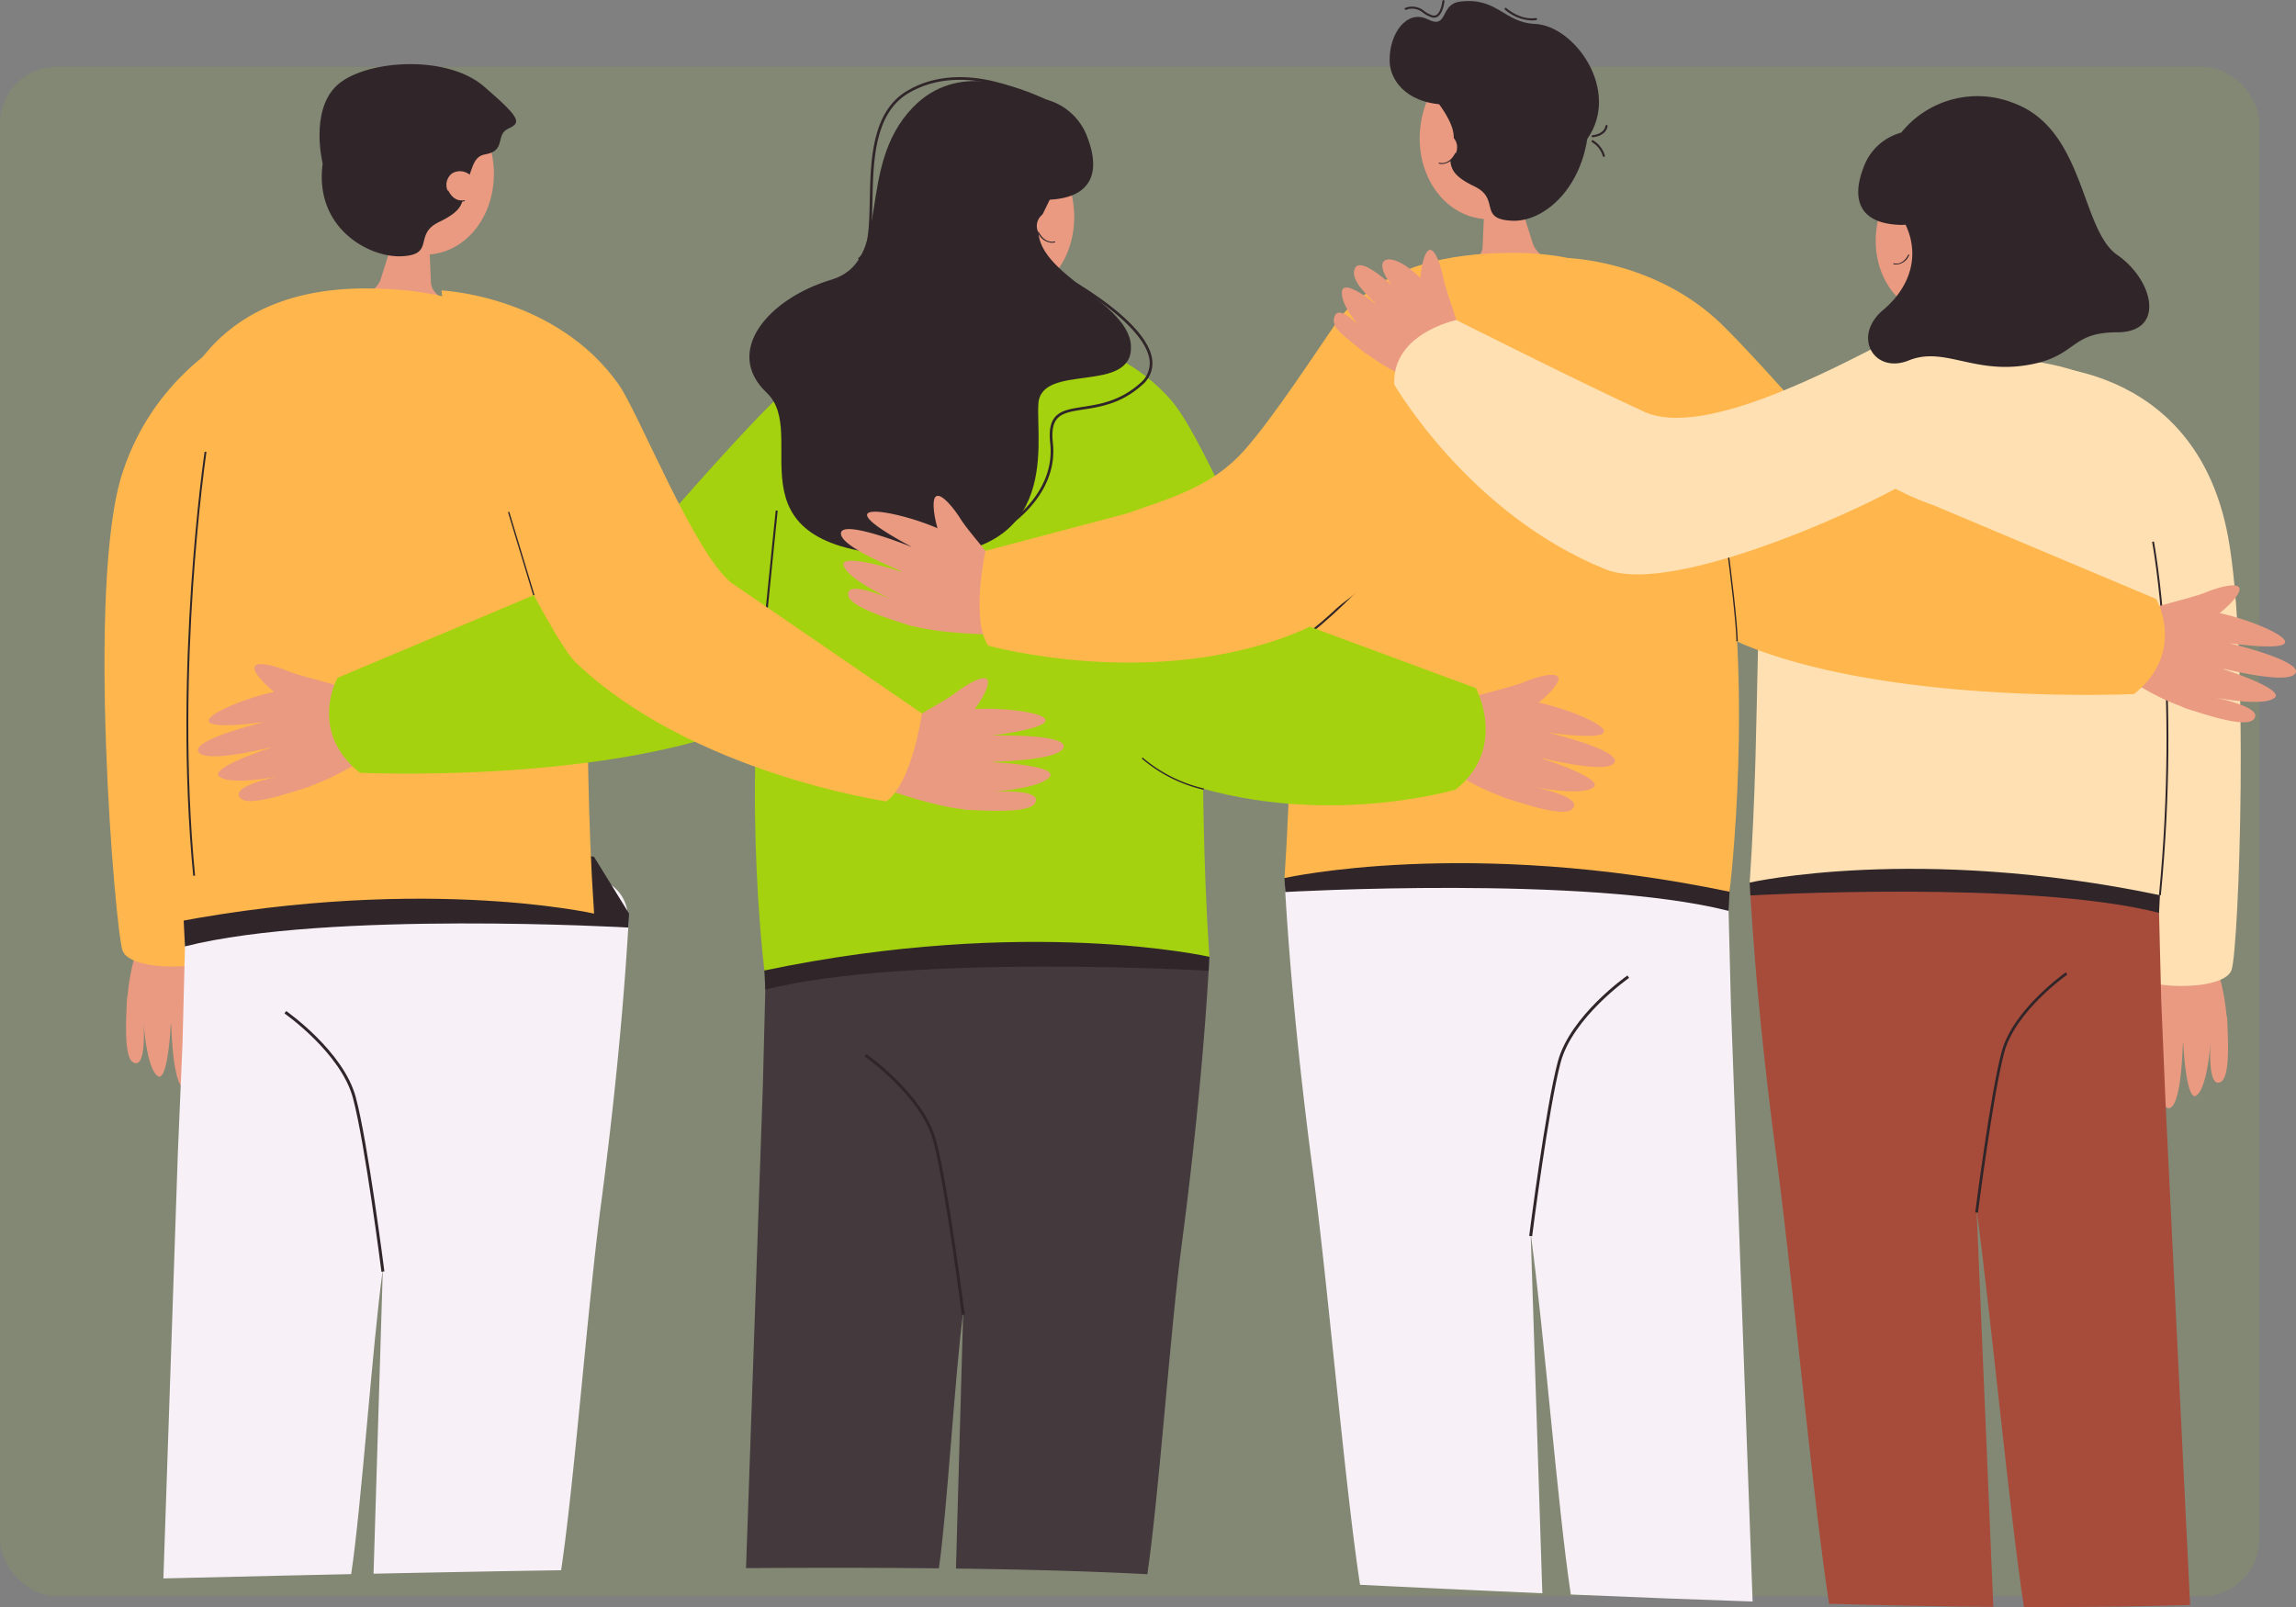 <svg xmlns="http://www.w3.org/2000/svg" xmlns:xlink="http://www.w3.org/1999/xlink" width="406.505" height="284.563" viewBox="0 0 406.505 284.563">
  <rect x="0" y="0" width="406.505" height="284.563" fill="#808080" stroke="none"/>
  <defs>
    <clipPath id="clip-path">
      <rect id="Rectángulo_46804" data-name="Rectángulo 46804" width="388.005" height="284.562" transform="translate(0 0)" fill="none"/>
    </clipPath>
  </defs>
  <g id="Grupo_81235" data-name="Grupo 81235" transform="translate(-781.5 -7460.004)">
    <g id="Image_Place_Holder" data-name="Image Place Holder" transform="translate(781.5 7471.838)" opacity="0.1">
      <rect id="Image_Place_Holder-2" data-name="Image Place Holder" width="400" height="270.769" rx="10" fill="#a5d20e"/>
    </g>
    <g id="Grupo_81084" data-name="Grupo 81084" transform="translate(800 7460.005)">
      <g id="Grupo_81083" data-name="Grupo 81083" transform="translate(0 -0.001)" clip-path="url(#clip-path)">
        <path id="Trazado_115079" data-name="Trazado 115079" d="M21.243,893.615c2.53,1.492,1.833-7.392,1.833-7.392s.479,8.264,2.484,9.8c1.6,1.227,2.245-6.547,2.353-9.222l.073.005c.12,2.622.429,10.789,2.326,11.464,2.15.765,2.016-9.93,1.96-11.524l.027,0c2.354,17.224,4.724,4.513,4.314-2.951,1.274.981,4.162,2.7,4.851,2,.793-.81-1.339-3.98-2.034-4.875-1.6-2.064-3.941-6.8-5.584-8.837-.712-.881-11.773,1.052-11.773,1.052a38.437,38.437,0,0,0-1.793,8.639,4.252,4.252,0,0,0-.139.989c-.012.439-.039,1.025-.066,1.69v.006h0c-.128,3.19-.259,8.317,1.168,9.159" transform="translate(-16.185 -705.514)" fill="#ea9a81"/>
        <path id="Trazado_115080" data-name="Trazado 115080" d="M41.752,272.787S12.126,277.176,3.19,304.441c-6.465,19.726-1.318,80.75,0,84.605s16.04,3.725,19.39,0S41.752,272.787,41.752,272.787" transform="translate(0 -220.743)" fill="#ffb74d"/>
        <path id="Trazado_115081" data-name="Trazado 115081" d="M294.8,821.15c-.758,12.641-2.193,29.048-4.846,49.112-2.257,17.075-4.732,49.3-7.046,64.687l-2.722.043c-10.081.162-20.29.358-30.485.57l1.633-53.643v0l.01-.224v0l1.75-41.267.5-19.835a.009.009,0,0,0,0,0c.1-.045,1.683-.8,4.183-1.838v0c1.9-.791,4.317-1.752,7.013-2.706,9.142-3.232,21.432-6.357,27.029-2.4h0a6.906,6.906,0,0,1,2.815,4.565v0q.043.208.071.422a12.5,12.5,0,0,1,.086,2.522" transform="translate(-202.064 -656.907)" fill="#f7f0f7"/>
        <path id="Trazado_115082" data-name="Trazado 115082" d="M100.491,717.342q-.107,4.384-.367,10.012c-.043.853-.086,1.728-.134,2.624v0c-.031.574-.064,1.156-.1,1.747-.732,12.86-2.174,29.842-4.949,50.823q-.687,5.188-1.4,10.372v0c-.007.05-.014.1-.019.148v0c-1.835,13.389-3.754,41.681-5.578,53.805q-3.418.072-6.827.15-2.539.053-5.063.112c-7.182.16-14.319.329-21.358.5L57.252,772.4v0l.834-19.689.429-16.984.014-.52.064-2.6.01-.324.067-2.708v0l.014-.565.026-1.018.412-16.3.76-.176,8.507-1.976s0,0,0,0l15.728-3.649h0l5.041-1.17,11.3-2.622s.055,1.011.1,3.02c.048,2.52.074,6.606-.067,12.231" transform="translate(-44.267 -568.143)" fill="#f7f0f7"/>
        <path id="Trazado_115083" data-name="Trazado 115083" d="M184.2,984.512c-.029-.226-2.893-22.708-5.046-30.76-2.134-7.977-12.021-14.909-12.121-14.978l.3-.427c.1.07,10.145,7.112,12.327,15.271,2.162,8.086,5.031,30.6,5.059,30.829Z" transform="translate(-135.167 -759.324)" fill="#30262a"/>
        <path id="Trazado_115084" data-name="Trazado 115084" d="M228.749,154.691l2.615-8.221.761-2.393,4.474-14.072.589,14,.352,8.4.112,2.66c.076,1.805,1.205,2.185,2.58,3.754.557.635,4.121,4.49.076,6.231-5.038,2.169-14.457-1.115-18.038-5.417.028-.006,5.636-2.283,6.481-4.94" transform="translate(-179.863 -105.202)" fill="#ea9a81"/>
        <path id="Trazado_115085" data-name="Trazado 115085" d="M251.873,92.113c-1.113-8.257-7.712-14.222-14.74-13.323s-11.824,8.322-10.711,16.579,7.712,14.222,14.741,13.323,11.824-8.322,10.711-16.579" transform="translate(-183.094 -63.685)" fill="#ea9a81"/>
        <path id="Trazado_115086" data-name="Trazado 115086" d="M232.984,89.439s-7.84,7.355-6.806,11.494.772,5.76-3.807,7.968-.536,5.793-6.638,6.052-16.53-5.641-13.577-18.319a48.129,48.129,0,0,1,3.8-10.654Z" transform="translate(-163.17 -69.575)" fill="#30262a"/>
        <path id="Trazado_115087" data-name="Trazado 115087" d="M151.579,796.315s-53.23-3.051-78.491,3.338l-.376-7.556,35.42-11,28.6.737,8.785,1.966,6.2,10.045Z" transform="translate(-58.84 -632.073)" fill="#30262a"/>
        <path id="Trazado_115088" data-name="Trazado 115088" d="M39.14,288.834S43.826,267.7,72.486,267.7c49.944,0,35.935,42.744,40.556,110.7,0,0-32.2-7.322-78.794,2.423,0,0-4.536-36.8,1.325-67.911,1.548-8.215,1.267-16.929,3.568-24.071" transform="translate(-26.359 -216.625)" fill="#ffb74d"/>
        <path id="Trazado_115089" data-name="Trazado 115089" d="M200.1,77.132s-2.284-9.061,2.325-13.67,19.388-5.88,26.221,0,6.515,6.436,4.251,7.509-.238,3.9-4.052,4.529-1.106,7.5-7.7,6.132-21.04-4.5-21.04-4.5" transform="translate(-161.465 -48.16)" fill="#30262a"/>
        <path id="Trazado_115090" data-name="Trazado 115090" d="M322.008,160.052a2.7,2.7,0,0,0-3.649-.823,2.544,2.544,0,0,0-.431,3.625,2.7,2.7,0,0,0,3.649.823,2.544,2.544,0,0,0,.431-3.625" transform="translate(-256.821 -128.522)" fill="#ea9a81"/>
        <path id="Trazado_115091" data-name="Trazado 115091" d="M320.783,178.783a2.814,2.814,0,0,1-2.492-1.822.09.09,0,1,1,.16-.082c1.125,2.186,2.715,1.691,2.781,1.669a.09.09,0,0,1,.057.171,1.8,1.8,0,0,1-.506.064" transform="translate(-257.558 -143.094)" fill="#30262a"/>
        <path id="Trazado_115092" data-name="Trazado 115092" d="M77.231,494.313c-3.581-37.122,1.962-74.727,2.019-75.1l.328.049c-.056.375-5.593,37.941-2.017,75.021Z" transform="translate(-61.523 -339.232)" fill="#30262a"/>
        <path id="Trazado_115093" data-name="Trazado 115093" d="M1141.173,912.342c-10.179-.448-20.908-.949-32.273-1.5-2.682-17.506-5.693-53.125-8.4-73.561-2.653-20.064-4.088-36.468-4.846-49.112a12.491,12.491,0,0,1,.086-2.52c.019-.143.043-.281.069-.419v0a6.9,6.9,0,0,1,2.818-4.567h0c5.6-3.962,17.892-.834,27.036,2.4,2.693.951,5.111,1.912,7.006,2.705,2.581,1.075,4.188,1.84,4.188,1.84v0l.5,19.833,1.75,41.274v.007l.01.217v0Z" transform="translate(-886.603 -630.22)" fill="#f7f0f7"/>
        <path id="Trazado_115094" data-name="Trazado 115094" d="M1332.953,825.044c-10.1-.334-20.788-.753-32.187-1.242-2.245-14.655-4.734-46.566-7.08-63.7v0c0-.048-.012-.093-.019-.141v-.007q-.708-5.177-1.4-10.379c-2.775-20.982-4.217-37.961-4.948-50.821-.031-.594-.064-1.175-.1-1.75-.048-.9-.091-1.771-.134-2.625q-.268-5.628-.367-10.012-.036-1.387-.057-2.648c-.146-8.362.086-12.6.086-12.6l15.344,3.561.01,0,25.985,6.029.412,16.3.107,4.293.088,3.442.429,16.984Z" transform="translate(-1041.153 -541.461)" fill="#f7f0f7"/>
        <path id="Trazado_115095" data-name="Trazado 115095" d="M1322.663,951.533l-.516-.066c.029-.227,2.9-22.743,5.06-30.829,2.182-8.16,12.226-15.2,12.327-15.271l.3.427c-.1.069-9.988,7-12.121,14.979-2.154,8.051-5.018,30.534-5.046,30.76" transform="translate(-1069.902 -732.637)" fill="#30262a"/>
        <path id="Trazado_115096" data-name="Trazado 115096" d="M1268.525,121.712l-2.614-8.221-.761-2.393-4.474-14.072-.589,14-.352,8.4-.112,2.659c-.076,1.805-1.205,2.185-2.579,3.754-.557.635-4.12,4.49-.076,6.23,5.038,2.169,14.457-1.115,18.038-5.417-.028-.006-5.636-2.283-6.481-4.94" transform="translate(-1015.616 -78.515)" fill="#ea9a81"/>
        <path id="Trazado_115097" data-name="Trazado 115097" d="M1220.681,59.134c1.113-8.257,7.712-14.222,14.74-13.323s11.824,8.322,10.711,16.579-7.712,14.222-14.741,13.323-11.824-8.322-10.711-16.579" transform="translate(-987.664 -36.998)" fill="#ea9a81"/>
        <path id="Trazado_115098" data-name="Trazado 115098" d="M1203.59,19.3c-7.339.269-10.9-3.857-10.982-7.677-.108-4.9,3.057-9.237,6.743-7.416s2.1-2.644,5.648-3.118c6.623-.886,7.866,3.7,13.287,3.927,7.15.295,15.3,11.9,9.31,20.375,0,0-18.211-6.3-24.006-6.091" transform="translate(-965.075 -0.79)" fill="#30262a"/>
        <path id="Trazado_115099" data-name="Trazado 115099" d="M1215.934,56.461s7.841,7.355,6.807,11.494-.772,5.76,3.807,7.967.536,5.793,6.638,6.052,13.579-6.768,13.577-18.319a17.1,17.1,0,0,0-3.8-10.654Z" transform="translate(-983.953 -42.889)" fill="#30262a"/>
        <path id="Trazado_115100" data-name="Trazado 115100" d="M1228.5,125.216a2.7,2.7,0,0,1,3.649-.823,2.544,2.544,0,0,1,.431,3.625,2.7,2.7,0,0,1-3.648.823,2.544,2.544,0,0,1-.431-3.625" transform="translate(-993.666 -100.333)" fill="#ea9a81"/>
        <path id="Trazado_115101" data-name="Trazado 115101" d="M1382.22,133.1a.187.187,0,0,1-.182-.145,4.332,4.332,0,0,0-1.9-2.459.187.187,0,1,1,.186-.324,4.649,4.649,0,0,1,2.074,2.7.187.187,0,0,1-.141.223.184.184,0,0,1-.042,0" transform="translate(-1116.757 -105.316)" fill="#30262a"/>
        <path id="Trazado_115102" data-name="Trazado 115102" d="M1380.234,118.244a.187.187,0,0,1-.011-.373c.02,0,2-.142,2.286-1.635a.187.187,0,1,1,.366.07c-.338,1.78-2.536,1.933-2.63,1.938h-.011" transform="translate(-1116.757 -93.937)" fill="#30262a"/>
        <path id="Trazado_115103" data-name="Trazado 115103" d="M1211.757,3.126a1.428,1.428,0,0,1-.4-.059,5.184,5.184,0,0,1-1.505-.781,2.978,2.978,0,0,0-3.051-.546.187.187,0,0,1-.112-.356,3.355,3.355,0,0,1,3.372.593,4.874,4.874,0,0,0,1.4.731.86.86,0,0,0,.764-.1c.82-.555,1.014-2.418,1.016-2.437a.187.187,0,0,1,.371.037c-.008.084-.213,2.056-1.177,2.709a1.19,1.19,0,0,1-.68.213" transform="translate(-976.369 0.001)" fill="#30262a"/>
        <path id="Trazado_115104" data-name="Trazado 115104" d="M1304.052,9.46a7.7,7.7,0,0,1-4.709-1.92.187.187,0,0,1,.253-.274c.024.022,2.429,2.2,5.233,1.761a.187.187,0,0,1,.058.369,5.361,5.361,0,0,1-.835.065" transform="translate(-1051.4 -5.839)" fill="#30262a"/>
        <path id="Trazado_115105" data-name="Trazado 115105" d="M1238.741,143.946a1.8,1.8,0,0,1-.506-.064.09.09,0,0,1,.057-.171c.067.022,1.657.515,2.781-1.669a.09.09,0,0,1,.16.082,2.814,2.814,0,0,1-2.492,1.822" transform="translate(-1001.95 -114.903)" fill="#30262a"/>
        <path id="Trazado_115106" data-name="Trazado 115106" d="M1095.2,763.337s53.23-3.051,78.491,3.338l.376-7.556-35.42-11-28.6.737-8.785,1.966-6.2,10.045Z" transform="translate(-886.145 -605.386)" fill="#30262a"/>
        <path id="Trazado_115107" data-name="Trazado 115107" d="M1168.968,255.856s-4.685-21.138-33.345-21.136c-49.944,0-35.935,42.744-40.556,110.7,0,0,32.2-7.322,78.794,2.423,0,0,4.536-36.8-1.325-67.911-1.548-8.215-1.267-16.928-3.568-24.071" transform="translate(-886.146 -189.939)" fill="#ffb74d"/>
        <path id="Trazado_115108" data-name="Trazado 115108" d="M1101.182,508.276l-.19-.306c9.415-5.826,21.666-21.177,21.788-21.332l.282.224c-.123.155-12.413,15.554-21.88,21.414" transform="translate(-890.94 -393.795)" fill="#30262a"/>
        <path id="Trazado_115109" data-name="Trazado 115109" d="M1499.189,437.786c-.21-5.165-3.5-36.724-3.532-37.043l.358-.037c.033.318,3.323,31.889,3.534,37.066Z" transform="translate(-1210.309 -324.257)" fill="#30262a"/>
        <path id="Trazado_115110" data-name="Trazado 115110" d="M1272.042,650.043c2.277-2.229-7.226-4.005-7.226-4.005s8.792,1.829,10.971.163c1.736-1.327-6.225-4.2-9-5.066l.026-.075c2.78.614,11.423,2.594,12.666.8,1.408-2.036-9.834-4.912-11.52-5.3,0-.01,0-.019,0-.029,18.707,2.392,6.06-3.675-1.874-5.352,1.387-1.058,4-3.6,3.458-4.519-.624-1.059-4.546.28-5.68.756-2.614,1.1-8.24,2.209-10.833,3.357-1.124.5-2.219,12.63-2.219,12.63a41.7,41.7,0,0,0,8.544,4.315,4.611,4.611,0,0,0,1,.424c.456.137,1.063.33,1.752.546l.006,0h0c3.306,1.034,8.64,2.617,9.924,1.359" transform="translate(-1012.182 -506.775)" fill="#ea9a81"/>
        <path id="Trazado_115111" data-name="Trazado 115111" d="M94.253,640.1c-2.277-2.229,7.226-4.005,7.226-4.005s-8.792,1.829-10.971.163c-1.736-1.327,6.225-4.2,9-5.066l-.026-.075c-2.78.614-11.423,2.594-12.666.8-1.408-2.036,9.834-4.912,11.52-5.3,0-.01,0-.02,0-.029-18.707,2.392-6.06-3.675,1.874-5.352-1.387-1.058-4-3.6-3.458-4.519.624-1.059,4.547.28,5.68.756,2.614,1.1,8.24,2.209,10.833,3.357,1.124.5,2.219,12.63,2.219,12.63a41.7,41.7,0,0,1-8.544,4.315,4.609,4.609,0,0,1-1,.424c-.456.137-1.063.33-1.752.546l-.006,0h0c-3.306,1.034-8.64,2.617-9.924,1.359" transform="translate(-70.152 -498.727)" fill="#ea9a81"/>
        <path id="Trazado_115112" data-name="Trazado 115112" d="M834.91,861.246c-.76,12.641-2.2,29.046-4.849,49.112-1.924,14.545-4,44.227-6.007,57.745l-1.261-.065c-5.561-.284-11.6-.5-18.026-.665l-3.909-.093q-5.192-.111-10.686-.179l1.27-45.088v0l.01-.219v0c0-.007,0-.012,0-.019l1.747-41.255.5-19.833s0,0,0,0c.074-.036,1.666-.791,4.186-1.843,1.9-.791,4.314-1.752,7.006-2.706,9.144-3.23,21.441-6.357,27.039-2.4a6.9,6.9,0,0,1,2.818,4.565v0q.043.207.071.422a12.5,12.5,0,0,1,.086,2.522" transform="translate(-639.42 -689.354)" fill="#44393d"/>
        <path id="Trazado_115113" data-name="Trazado 115113" d="M640.748,757.436q-.107,4.384-.367,10.012c-.043.853-.086,1.728-.136,2.625-.029.575-.062,1.159-.1,1.75-.729,12.858-2.172,29.84-4.946,50.821q-.686,5.184-1.394,10.359c0,.007,0,.012,0,.019-.007.045-.012.093-.021.138,0,0,0,0,0,0-1.4,10.26-2.858,35.5-4.283,45.135-9.08-.1-18.7-.112-28.683-.069q-2.71.011-5.459.029l2.982-85.456.432-16.984V775.8l.086-3.428.11-4.291v0l.412-16.3,34.185-7.933h0l7.151-1.662s.036.658.072,1.964c.06,2.348.117,6.789-.043,13.287" transform="translate(-481.775 -600.588)" fill="#44393d"/>
        <path id="Trazado_115114" data-name="Trazado 115114" d="M722.765,1024.6c-.029-.226-2.893-22.708-5.046-30.76-2.133-7.974-12.021-14.909-12.121-14.979l.3-.427c.1.07,10.145,7.112,12.327,15.272,2.162,8.086,5.031,30.6,5.06,30.829Z" transform="translate(-570.981 -791.767)" fill="#30262a"/>
        <path id="Trazado_115115" data-name="Trazado 115115" d="M767.313,194.783l2.615-8.221.761-2.393,4.474-14.072.589,14,.352,8.4.112,2.66c.076,1.805,1.205,2.185,2.58,3.754.557.635,4.121,4.49.076,6.231-5.038,2.169-14.457-1.115-18.038-5.417.028-.006,5.636-2.284,6.481-4.94" transform="translate(-615.677 -137.645)" fill="#ea9a81"/>
        <path id="Trazado_115116" data-name="Trazado 115116" d="M790.437,132.2c-1.113-8.257-7.712-14.222-14.74-13.323s-11.824,8.322-10.711,16.579,7.712,14.222,14.74,13.323,11.824-8.322,10.711-16.579" transform="translate(-618.909 -96.128)" fill="#ea9a81"/>
        <path id="Trazado_115117" data-name="Trazado 115117" d="M690.143,836.408s-53.23-3.051-78.491,3.338l-.376-7.556,35.42-11,28.6.737,8.785,1.966,6.2,10.045Z" transform="translate(-494.654 -664.516)" fill="#30262a"/>
        <path id="Trazado_115118" data-name="Trazado 115118" d="M610.154,328.928s4.685-21.138,33.345-21.136c49.944,0,35.935,42.743,40.556,110.7,0,0-32.2-7.322-78.794,2.423,0,0-4.536-36.8,1.325-67.911,1.548-8.215,1.267-16.929,3.568-24.071" transform="translate(-488.432 -249.07)" fill="#a5d20e"/>
        <path id="Trazado_115119" data-name="Trazado 115119" d="M842.238,308.838s17-.762,28.069,11.835c6.869,7.819,16.949,37.529,25.053,40.356l28.987,10.727s5.713,10.513-3.556,17.96c0,0-26.377,7.876-52.58-2.825-2.565-1.047-11.919-14.658-11.919-14.658Z" transform="translate(-681.552 -249.91)" fill="#a5d20e"/>
        <path id="Trazado_115120" data-name="Trazado 115120" d="M314.472,312.469s-16.023.245-27.937,12.043c-4.362,4.32-10.936,11.632-16.206,17.614a49.924,49.924,0,0,1-21.014,14.135l-39.422,16.6s-5.342,9.38,3.926,16.827c0,0,42.677,2.019,68.881-8.682a9.961,9.961,0,0,0,3.836-2.661Z" transform="translate(-168.609 -252.855)" fill="#a5d20e"/>
        <path id="Trazado_115121" data-name="Trazado 115121" d="M604.735,510.857l-.36-.014c.211-5.177,3.5-36.747,3.534-37.066l.358.037c-.033.318-3.322,31.877-3.532,37.043" transform="translate(-489.07 -383.388)" fill="#30262a"/>
        <path id="Trazado_115122" data-name="Trazado 115122" d="M651.061,78.5c-5-2.248-15.765-6.759-23.631,1.345-10.391,10.706-3.377,27.214-14.5,30.551s-19.151,12.713-11.4,20.023-7.622,26.6,22.507,28.734,25.084-19.517,25.583-26.827,16.708-1.589,16.391-10.171-20.365-13.7-15.665-23.3,8.476-16.869.719-20.357" transform="translate(-484.275 -60.861)" fill="#30262a"/>
        <path id="Trazado_115123" data-name="Trazado 115123" d="M869.9,198.287a2.7,2.7,0,0,0-3.649-.823,2.544,2.544,0,0,0-.431,3.625,2.7,2.7,0,0,0,3.648.823,2.544,2.544,0,0,0,.431-3.625" transform="translate(-700.183 -159.463)" fill="#ea9a81"/>
        <path id="Trazado_115124" data-name="Trazado 115124" d="M868.672,217.017a2.814,2.814,0,0,1-2.492-1.822.09.09,0,0,1,.16-.082c1.128,2.191,2.764,1.675,2.781,1.669a.09.09,0,0,1,.057.171,1.8,1.8,0,0,1-.506.064" transform="translate(-700.919 -174.033)" fill="#30262a"/>
        <path id="Trazado_115125" data-name="Trazado 115125" d="M858.951,92.479a10.664,10.664,0,0,1,7.318,6.9c2.225,5.927.779,10.653-7.318,10.833s0-17.733,0-17.733" transform="translate(-692.165 -74.835)" fill="#30262a"/>
        <path id="Trazado_115126" data-name="Trazado 115126" d="M699.567,104.05l-.283-.384c1.9-1.4,1.985-5.513,2.08-10.274.14-6.95.314-15.6,6.547-19.339,10.331-6.2,23.292,1.239,23.422,1.315l-.241.411c-.127-.074-12.85-7.37-22.936-1.318-6.007,3.6-6.178,12.108-6.316,18.94-.1,4.886-.183,9.106-2.274,10.648" transform="translate(-565.872 -57.93)" fill="#30262a"/>
        <path id="Trazado_115127" data-name="Trazado 115127" d="M835.546,301.065l-.243-.41c.091-.054,9.073-5.5,8.076-14.613-.6-5.46,2.084-5.875,5.794-6.448,2.923-.452,6.561-1.014,10.089-4.16a4.568,4.568,0,0,0,1.711-4.068c-.767-6.607-14.972-14.382-15.115-14.46l.227-.419a65.885,65.885,0,0,1,7.353,4.788c4.978,3.77,7.673,7.146,8.008,10.036a5.02,5.02,0,0,1-1.867,4.479c-3.633,3.239-7.349,3.814-10.334,4.275-3.7.573-5.941.918-5.393,5.925,1.03,9.42-8.214,15.019-8.307,15.075" transform="translate(-675.94 -207.553)" fill="#30262a"/>
        <path id="Trazado_115128" data-name="Trazado 115128" d="M684.743,477.859c-.559-3.137,8.209.936,8.209.936s-8.219-3.617-9.026-6.239c-.642-2.089,7.506.2,10.266,1.1l.022-.076c-2.619-1.115-10.806-4.522-10.773-6.707.036-2.475,10.858,1.712,12.458,2.373l.013-.026c-16.618-8.917-2.8-6.512,4.634-3.268-.515-1.667-1.168-5.253-.191-5.687,1.123-.5,3.539,2.868,4.185,3.914,1.491,2.411,5.425,6.584,6.869,9.024.626,1.058.045,11.57.045,11.57s-9.426,0-15.035-1.449a4.611,4.611,0,0,1-1.058-.233c-.451-.154-1.057-.349-1.743-.574l-.006,0h0c-3.292-1.078-8.553-2.888-8.868-4.657" transform="translate(-553.052 -372.413)" fill="#ea9a81"/>
        <path id="Trazado_115129" data-name="Trazado 115129" d="M900.964,235.8s-18.625,1.858-25.731,12.109c-3.5,5.046-10.981,16.584-16.251,22.566-5.673,6.44-12.832,8.455-20.935,11.283l-24.965,6.595s-2.675,12.182.492,16.787c0,0,29.868,8.365,55.859-2.842,6.174-2.662,37.742-30.551,37.742-30.551Z" transform="translate(-657.104 -190.817)" fill="#ffb74d"/>
        <path id="Trazado_115130" data-name="Trazado 115130" d="M973.512,708.8a25.932,25.932,0,0,1-10.974-5.539l.161-.175a25.679,25.679,0,0,0,10.861,5.481Z" transform="translate(-778.902 -568.951)" fill="#30262a"/>
        <path id="Trazado_115131" data-name="Trazado 115131" d="M747.036,651.607c1.618-2.745-8.02-1.988-8.02-1.988s8.965-.522,10.635-2.7c1.331-1.733-7.1-2.434-10.005-2.551,0-.027,0-.053.005-.079,2.844-.131,11.7-.467,12.437-2.526.83-2.333-10.773-2.185-12.5-2.124,0-.01,0-.02,0-.029,18.685-2.557,4.9-5.125-3.2-4.68,1.065-1.382,2.927-4.515,2.164-5.263-.878-.86-4.317,1.453-5.288,2.208-2.239,1.74-7.381,4.277-9.586,6.06-.956.773-4.08,10.828-4.08,10.828s8.833,3.291,14.6,3.889a4.616,4.616,0,0,0,1.073.151c.476.013,1.112.042,1.834.071h.008c3.461.138,9.023.279,9.936-1.269" transform="translate(-582.304 -509.386)" fill="#ea9a81"/>
        <path id="Trazado_115132" data-name="Trazado 115132" d="M312.781,269.545s20.219.9,31.343,16.637c3.545,5.013,13.257,29.592,19.864,35.07l33.851,23.205s-1.745,12.349-6.32,15.56c0,0-34.5-5-54.944-24.57-4.857-4.649-21.118-39.389-21.118-39.389Z" transform="translate(-253.107 -218.12)" fill="#ffb74d"/>
        <path id="Trazado_115133" data-name="Trazado 115133" d="M1877.642,911.677c-2.53,1.492-1.833-7.392-1.833-7.392s-.479,8.264-2.484,9.8c-1.6,1.227-2.245-6.547-2.353-9.222l-.073,0c-.12,2.622-.429,10.789-2.326,11.464-2.15.765-2.016-9.93-1.96-11.524l-.027,0c-2.353,17.224-4.724,4.513-4.314-2.951-1.274.981-4.162,2.7-4.851,2-.793-.81,1.339-3.98,2.034-4.875,1.6-2.064,3.941-6.8,5.584-8.837.712-.881,11.773,1.052,11.773,1.052a38.432,38.432,0,0,1,1.793,8.639,4.255,4.255,0,0,1,.139.989c.012.439.039,1.026.066,1.69a.053.053,0,0,0,0,.006h0c.128,3.19.259,8.317-1.168,9.159" transform="translate(-1502.913 -720.13)" fill="#ea9a81"/>
        <path id="Trazado_115134" data-name="Trazado 115134" d="M1782.481,339.073s29.97-1.585,35.9,30.294c3.8,20.409,1.945,72.9.626,76.755s-16.04,3.725-19.39,0-17.138-107.049-17.138-107.049" transform="translate(-1442.412 -274.372)" fill="#ffe0b2"/>
        <path id="Trazado_115135" data-name="Trazado 115135" d="M1570.318,920.431c-6.274-.048-12.777-.148-19.556-.3h0q-4.67-.1-9.511-.236c-2.842-18.162-6.372-56.775-9.466-80.164-2.448-18.5-3.771-33.618-4.469-45.272a11.614,11.614,0,0,1,.078-2.324c.019-.134.04-.26.064-.386v0a6.345,6.345,0,0,1,2.6-4.205l0,0c5.158-3.654,16.493-.77,24.922,2.21,2.484.877,4.712,1.764,6.46,2.493,2.376.994,3.859,1.7,3.859,1.7l.462,18.283,1.611,38.027v.005l.009.217v0Z" transform="translate(-1235.904 -635.906)" fill="#a74c3b"/>
        <path id="Trazado_115136" data-name="Trazado 115136" d="M1747.631,838.288c-.336.012-.672.022-1.011.031q-4.97.139-10.1.219c-5.471.088-11.1.122-16.917.112l-1.392,0c-2.4-15.289-5.928-52.334-8.355-70.065,0,0,0,0,0,0-.007-.048-.014-.093-.021-.138v0q-.651-4.766-1.285-9.549c-2.558-19.339-3.888-34.993-4.56-46.845q-.047-.819-.088-1.614-.068-1.237-.122-2.417c-.167-3.459-.274-6.539-.341-9.232-.231-9.323.026-14.057.026-14.057l25.26,5.862,12.843,2.982.379,15.027.1,3.957v0l.081,3.17.2,8.155.117,4.565.074,2.937.792,18.691Z" transform="translate(-1378.37 -554.089)" fill="#a74c3b"/>
        <path id="Trazado_115137" data-name="Trazado 115137" d="M1736.559,945.046l-.476-.06c.026-.209,2.671-20.964,4.664-28.417,2.012-7.521,11.269-14.012,11.363-14.077l.273.394c-.092.064-9.206,6.456-11.172,13.807-1.985,7.422-4.625,28.145-4.651,28.353" transform="translate(-1404.866 -730.311)" fill="#30262a"/>
        <path id="Trazado_115138" data-name="Trazado 115138" d="M1526.889,771.572s49.066-2.812,72.351,3.076l.346-6.965-32.649-10.143-26.36.68-8.1,1.813-5.715,9.259Z" transform="translate(-1235.482 -613.014)" fill="#30262a"/>
        <path id="Trazado_115139" data-name="Trazado 115139" d="M1594.886,341.98s-2.429-10.481-28.847-10.48c-46.037,0-35.013,30.4-39.273,93.033,0,0,29.681-6.749,72.63,2.233,0,0,4.181-33.922-1.221-62.6-1.427-7.572-1.168-15.6-3.289-22.188" transform="translate(-1235.483 -268.255)" fill="#ffe0b2"/>
        <path id="Trazado_115140" data-name="Trazado 115140" d="M1901.754,565.212l-.33-.032c3.577-37.078-1.171-62.3-1.219-62.551l.326-.063c.049.251,4.8,25.52,1.224,62.646" transform="translate(-1537.676 -406.684)" fill="#30262a"/>
        <path id="Trazado_115141" data-name="Trazado 115141" d="M1904.085,567.026c2.277-2.229-7.226-4.005-7.226-4.005s8.792,1.829,10.971.163c1.736-1.327-6.226-4.2-9-5.066l.026-.075c2.78.614,11.423,2.594,12.666.8,1.408-2.036-9.834-4.912-11.52-5.3,0-.01,0-.02,0-.029,18.707,2.392,6.06-3.675-1.874-5.352,1.387-1.058,4-3.6,3.458-4.519-.625-1.059-4.547.28-5.68.756-2.614,1.1-8.24,2.209-10.833,3.357-1.124.5-2.219,12.63-2.219,12.63a41.7,41.7,0,0,0,8.544,4.315,4.611,4.611,0,0,0,1,.424c.456.137,1.063.33,1.752.546l.006,0h0c3.306,1.034,8.64,2.617,9.924,1.359" transform="translate(-1523.641 -439.597)" fill="#ea9a81"/>
        <path id="Trazado_115142" data-name="Trazado 115142" d="M1355.886,239.4s16.023.245,27.937,12.043c4.363,4.32,10.937,11.632,16.206,17.614a49.923,49.923,0,0,0,21.014,14.135l39.422,16.6s5.342,9.38-3.926,16.827c0,0-42.677,2.019-68.88-8.682a9.962,9.962,0,0,1-3.836-2.661Z" transform="translate(-1097.204 -193.724)" fill="#ffb74d"/>
        <rect id="Rectángulo_46803" data-name="Rectángulo 46803" width="0.238" height="15.394" transform="translate(71.436 90.683) rotate(-16.853)" fill="#30262a"/>
        <path id="Trazado_115143" data-name="Trazado 115143" d="M1499.51,469.611c-.272-7.628-3.5-29.319-3.532-29.538l.236-.035c.032.218,3.262,21.924,3.534,29.565Z" transform="translate(-1210.569 -356.086)" fill="#30262a"/>
        <path id="Trazado_115144" data-name="Trazado 115144" d="M1140.894,244.048c.551-2.885,4.51,1.4,4.51,1.4s-3.286-3.563-3.119-6.086c.134-2.01,3.8.384,5.877,2.07l.045-.058c-1.889-1.822-4.4-4.242-3.651-6.113.845-2.12,5.367,1.84,6.527,2.935l.02-.018c-3.964-5.051-.269-6.528,5.065-1.29.1-1.605.722-4.908,1.706-4.96,1.131-.06,2.1,3.634,2.316,4.747.49,2.567,2.506,7.454,2.947,10.03.191,1.117-8.566,8.145-8.566,8.145a38.439,38.439,0,0,1-7.671-4.36,4.248,4.248,0,0,1-.834-.549c-.338-.281-.8-.648-1.313-1.067l-.005,0h0c-2.48-2.011-4.165-3.192-3.854-4.819" transform="translate(-923.2 -187.677)" fill="#ea9a81"/>
        <path id="Trazado_115145" data-name="Trazado 115145" d="M1307.99,287.92s-6.805-4.065-23.491,4.517c-10.5,5.4-33.013,17.383-43.322,12.7-10.089-4.585-33.3-16.251-33.3-16.251s-11.424,2.335-10.984,11.417c0,0,13.256,23.028,37.471,32.739,13.785,5.528,58.417-16.766,56.462-17.878Z" transform="translate(-968.535 -232.211)" fill="#ffe0b2"/>
        <path id="Trazado_115146" data-name="Trazado 115146" d="M1643.85,159.7c1.026-7.611,7.109-13.11,13.587-12.281s10.9,7.671,9.873,15.282-7.109,13.11-13.587,12.281-10.9-7.671-9.873-15.282" transform="translate(-1330.11 -119.228)" fill="#ea9a81"/>
        <path id="Trazado_115147" data-name="Trazado 115147" d="M1651.052,220.613a2.488,2.488,0,0,1,3.363-.759,2.345,2.345,0,0,1,.4,3.341,2.487,2.487,0,0,1-3.363.759,2.345,2.345,0,0,1-.4-3.341" transform="translate(-1335.642 -177.608)" fill="#ea9a81"/>
        <path id="Trazado_115148" data-name="Trazado 115148" d="M1660.5,237.879a1.663,1.663,0,0,1-.467-.059.083.083,0,0,1,.052-.157c.063.021,1.527.476,2.564-1.538a.083.083,0,0,1,.147.076,2.594,2.594,0,0,1-2.3,1.679" transform="translate(-1343.277 -191.039)" fill="#30262a"/>
        <path id="Trazado_115149" data-name="Trazado 115149" d="M1635.1,123.083a9.83,9.83,0,0,0-6.745,6.36c-2.051,5.463-.718,9.82,6.745,9.985s0-16.345,0-16.345" transform="translate(-1316.988 -99.601)" fill="#30262a"/>
        <path id="Trazado_115150" data-name="Trazado 115150" d="M1642.509,95.612a17.339,17.339,0,0,1,19.939-5.217c12.6,4.687,11.821,22.368,18.29,26.858s8.619,13.718,0,13.718-6.96,4.439-16.271,5.859-14.481-3.369-20.626-.879-10.1-4.248-4.533-8.936,7.284-11.722,1.87-18.383,1.332-13.021,1.332-13.021" transform="translate(-1324.397 -72.13)" fill="#30262a"/>
      </g>
    </g>
  </g>
</svg>
